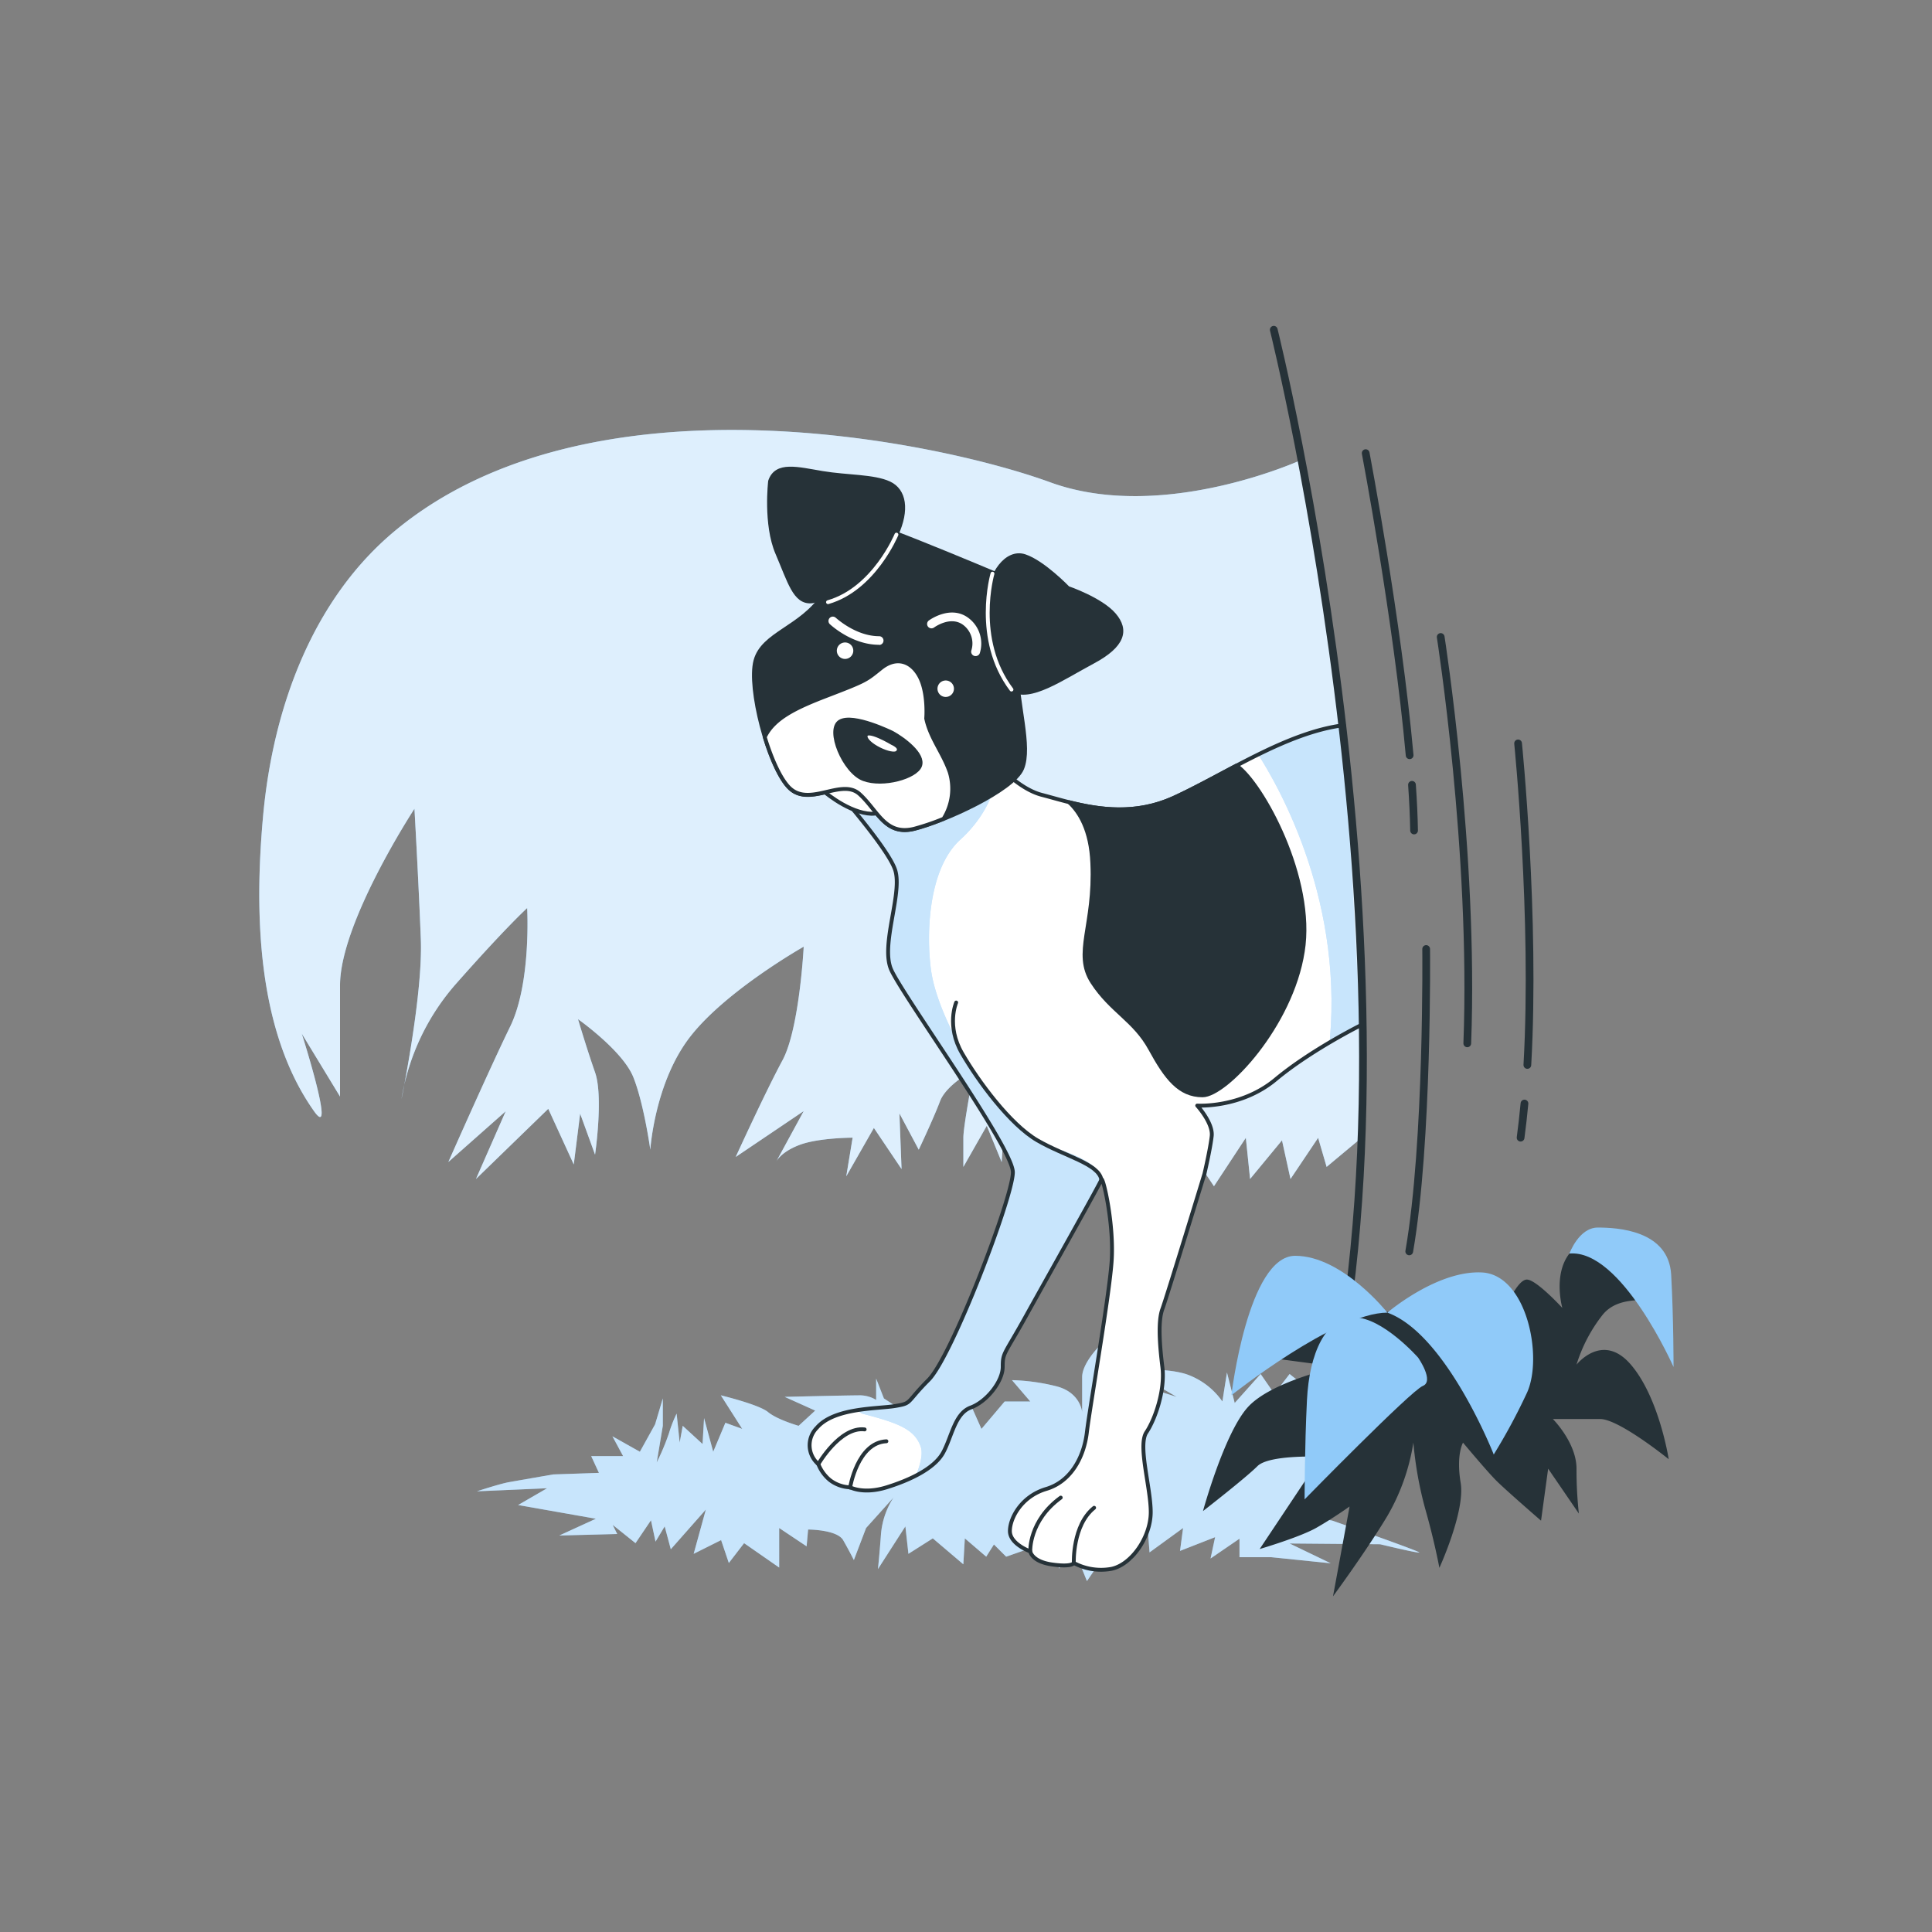 <svg xmlns="http://www.w3.org/2000/svg" xmlns:xlink="http://www.w3.org/1999/xlink" viewBox="0 0 500 500"><rect x="0" y="0" width="500" height="500" fill="#808080" stroke="none"/><defs><clipPath id="freepik--clip-path--inject-1"><path d="M351.92,265.46s-12.78,6.39-21.79,13.9-20.29,6.76-20.29,6.76,4.13,4.51,3.75,7.89-1.88,9.77-1.88,9.77-9.76,31.94-10.89,35-.75,9,0,15-1.88,13.53-4.14,16.91,1.13,14.28,1.13,20.66-4.88,13.53-10.14,14.66a15,15,0,0,1-9.77-1.51s-.38,1.13-5.64.38-5.63-3.38-5.63-3.38-5.27-1.88-5.27-5.26,3-9,9.4-10.9,9.77-8.26,10.52-14.65,5.64-34.2,6.39-44-2.26-22.54-2.63-21.41-13.91,25.17-19.54,35.32-6,9.39-6,13.15-4.14,9-8.27,10.52-4.89,7.51-7.14,11.65-8.64,7.14-14.65,9-9.4,0-9.4,0a9.13,9.13,0,0,1-5.26-1.88,10.2,10.2,0,0,1-3-4.14,6.39,6.39,0,0,1-.38-9.39c4.51-5.26,15.78-4.88,20.29-5.64s2.63-.75,8.64-6.76,21.8-47.34,21.8-53.73-28.94-46.22-31.57-52.61,3-19.53,1.13-25.55S214,201.58,214,201.58l38.33-10.52s8.64,12.4,17.28,14.65,21,6.77,34.19.76,28.94-16.91,44-18.79" style="fill:#fff;stroke:#263238;stroke-linecap:round;stroke-linejoin:round"></path></clipPath></defs><g id="freepik--background-simple--inject-1"><path d="M81.28,287.58c5.82,8.22-3.18-20.07-3.18-20.07L88,283.79V255c0-16.27,19.26-45.7,19.26-45.7s1.1,19.41,1.65,33.81-5,41.32-5,41.32a59.69,59.69,0,0,1,14.31-30.05C130.92,240,136.43,235,136.43,235s1.1,19.41-4.4,30.68-16,35.05-16,35.05l14.85-13.14-7.7,17.53,18.71-18.16,6.6,14.4,1.65-13.15L154,298.82s2.2-15,0-21.29-4.41-13.77-4.41-13.77,11.56,8.14,14.31,15,4.4,18.78,4.4,18.78,1.1-17.52,10.46-29.42S208,245,208,245s-1.1,21.28-5.5,29.42-12.1,25-12.1,25L208,287.55l-7.15,13.14s1.1-2.5,6.05-4.38,13.76-1.88,13.76-1.88l-1.65,10,7.15-12.52,7.16,10.64-.55-14.4,5,9.39s3.85-8.13,5.5-12.52,8.81-8.13,8.81-8.13-2.76,14.39-2.76,17.52V302l6.06-10.65,3.85,9.39.55-8.13,5.5,8.13.55-10.64L300.41,307l3.3-15.66L314.17,307l8.25-12.53,1.1,10.65,8.26-10,2.2,10,7.15-10.65,2.2,7.52,8.26-6.89s6-71.69-14.71-176.12c0,0-35.92,16.48-65.08,5.84S152.94,95.36,102.31,137.3c-21.06,17.45-31.64,45.23-34.24,74.09C65.79,236.6,66.58,266.84,81.28,287.58Z" style="fill:#90CAF9"></path><path d="M81.28,287.58c5.82,8.22-3.18-20.07-3.18-20.07L88,283.79V255c0-16.27,19.26-45.7,19.26-45.7s1.1,19.41,1.65,33.81-5,41.32-5,41.32a59.69,59.69,0,0,1,14.31-30.05C130.92,240,136.43,235,136.43,235s1.1,19.41-4.4,30.68-16,35.05-16,35.05l14.85-13.14-7.7,17.53,18.71-18.16,6.6,14.4,1.65-13.15L154,298.82s2.2-15,0-21.29-4.41-13.77-4.41-13.77,11.56,8.14,14.31,15,4.4,18.78,4.4,18.78,1.1-17.52,10.46-29.42S208,245,208,245s-1.1,21.28-5.5,29.42-12.1,25-12.1,25L208,287.55l-7.15,13.14s1.1-2.5,6.05-4.38,13.76-1.88,13.76-1.88l-1.65,10,7.15-12.52,7.16,10.64-.55-14.4,5,9.39s3.85-8.13,5.5-12.52,8.81-8.13,8.81-8.13-2.76,14.39-2.76,17.52V302l6.06-10.65,3.85,9.39.55-8.13,5.5,8.13.55-10.64L300.41,307l3.3-15.66L314.17,307l8.25-12.53,1.1,10.65,8.26-10,2.2,10,7.15-10.65,2.2,7.52,8.26-6.89s6-71.69-14.71-176.12c0,0-35.92,16.48-65.08,5.84S152.94,95.36,102.31,137.3c-21.06,17.45-31.64,45.23-34.24,74.09C65.79,236.6,66.58,266.84,81.28,287.58Z" style="fill:#fff;opacity:0.7"></path></g><g id="freepik--Shadow--inject-1"><path d="M343.61,363.49l-9.86-7.9-3.95,5.13-3.55-5.13-6.71,7.5-2-7.89-1.19,7.5a18.87,18.87,0,0,0-9.47-7.11c-6.09-1.83-13.81-.79-13.81-.79l11.44,6.71L293.49,358l-.39,5.13-5.92-3.94-1.58,4.34S284,358,284,356s.4-7.5.4-7.5-4.34,4.34-4.34,7.89v9.08s-.4-5.13-6.71-6.71a52.48,52.48,0,0,0-11.45-1.58l4.74,5.53H260L254,369.8l-3.16-7.1-4.34,5.13-7.1-3.95-1.58,3.95-9.07-5.92-2-5.13v5.52a8.31,8.31,0,0,0-4.73-1.18c-3.16,0-18.94.39-18.94.39l7.89,3.55L206.68,369s-5.53-1.58-7.9-3.55-12.23-4.34-12.23-4.34l5.53,8.68-4.35-1.58-3.15,7.5L182.21,367l-.39,6.71L176.69,369l-.79,4.34-.79-7.5a33.34,33.34,0,0,0-2,5.13,59.69,59.69,0,0,1-3.15,7.5l1.58-9.47v-7.1l-2,6.71-3.94,7.1-7.11-4,2.77,5.13H153l2,4.34-11.84.4s-9.07,1.58-11.44,2-8.29,2.37-8.29,2.37l18.15-.79-7.49,4.34,20.12,3.55-9.47,4.34,15-.39-1.19-2.37,5.92,4.74,4-5.92,1.18,5.52,2.37-3.94,1.58,5.92,9.07-10.27-3.15,11.45,7.1-3.55,2,5.92,3.95-5.13,9.08,6.31V395.45l7.1,4.74.39-4.35s7.5,0,9.08,2.77,2.76,5.13,2.76,5.13l2.47-6.48.69-1.81,7.1-7.89A20.56,20.56,0,0,0,228,397c-.4,5.52-.79,9.08-.79,9.08l7.1-11.05.79,7.1,6.31-4,7.9,6.71.39-6.71,5.53,4.74,2-3.16,3.16,3.16,7.89-2.76.79,3.94,3.55-3.15,1.58,5.13s.39-5.13.39-8.69v-4.73l6.71,16.57L288,399.4l2,5.52,2.76-7.5v6.32l4.35-7.11.39,5.13,8.68-6.31-.79,5.92,9.08-3.55-1.18,5.52,7.49-5.13V403H329l15.39,1.58-10.65-5.13,23.43.2s8.92,2.16,10.11,2.16-22.5-8.28-22.5-8.28l-11-2,13-.79-9.47-3.55S340.85,372.56,343.61,363.49Z" style="fill:#90CAF9"></path><path d="M343.61,363.49l-9.86-7.9-3.95,5.13-3.55-5.13-6.71,7.5-2-7.89-1.19,7.5a18.87,18.87,0,0,0-9.47-7.11c-6.09-1.83-13.81-.79-13.81-.79l11.44,6.71L293.49,358l-.39,5.13-5.92-3.94-1.58,4.34S284,358,284,356s.4-7.5.4-7.5-4.34,4.34-4.34,7.89v9.08s-.4-5.13-6.71-6.71a52.48,52.48,0,0,0-11.45-1.58l4.74,5.53H260L254,369.8l-3.16-7.1-4.34,5.13-7.1-3.95-1.58,3.95-9.07-5.92-2-5.13v5.52a8.31,8.31,0,0,0-4.73-1.18c-3.16,0-18.94.39-18.94.39l7.89,3.55L206.68,369s-5.53-1.58-7.9-3.55-12.23-4.34-12.23-4.34l5.53,8.68-4.35-1.58-3.15,7.5L182.21,367l-.39,6.71L176.69,369l-.79,4.34-.79-7.5a33.34,33.34,0,0,0-2,5.13,59.69,59.69,0,0,1-3.15,7.5l1.58-9.47v-7.1l-2,6.71-3.94,7.1-7.11-4,2.77,5.13H153l2,4.34-11.84.4s-9.07,1.58-11.44,2-8.29,2.37-8.29,2.37l18.15-.79-7.49,4.34,20.12,3.55-9.47,4.34,15-.39-1.19-2.37,5.92,4.74,4-5.92,1.18,5.52,2.37-3.94,1.58,5.92,9.07-10.27-3.15,11.45,7.1-3.55,2,5.92,3.95-5.13,9.08,6.31V395.45l7.1,4.74.39-4.35s7.5,0,9.08,2.77,2.76,5.13,2.76,5.13l2.47-6.48.69-1.81,7.1-7.89A20.56,20.56,0,0,0,228,397c-.4,5.52-.79,9.08-.79,9.08l7.1-11.05.79,7.1,6.31-4,7.9,6.71.39-6.71,5.53,4.74,2-3.16,3.16,3.16,7.89-2.76.79,3.94,3.55-3.15,1.58,5.13s.39-5.13.39-8.69v-4.73l6.71,16.57L288,399.4l2,5.52,2.76-7.5v6.32l4.35-7.11.39,5.13,8.68-6.31-.79,5.92,9.08-3.55-1.18,5.52,7.49-5.13V403H329l15.39,1.58-10.65-5.13,23.43.2s8.92,2.16,10.11,2.16-22.5-8.28-22.5-8.28l-11-2,13-.79-9.47-3.55S340.85,372.56,343.61,363.49Z" style="fill:#fff;opacity:0.5"></path></g><g id="freepik--Dog--inject-1"><path d="M351.92,265.46s-12.78,6.39-21.79,13.9-20.29,6.76-20.29,6.76,4.13,4.51,3.75,7.89-1.88,9.77-1.88,9.77-9.76,31.94-10.89,35-.75,9,0,15-1.88,13.53-4.14,16.91,1.13,14.28,1.13,20.66-4.88,13.53-10.14,14.66a15,15,0,0,1-9.77-1.51s-.38,1.13-5.64.38-5.63-3.38-5.63-3.38-5.27-1.88-5.27-5.26,3-9,9.4-10.9,9.77-8.26,10.52-14.65,5.64-34.2,6.39-44-2.26-22.54-2.63-21.41-13.91,25.17-19.54,35.32-6,9.39-6,13.15-4.14,9-8.27,10.52-4.89,7.51-7.14,11.65-8.64,7.14-14.65,9-9.4,0-9.4,0a9.13,9.13,0,0,1-5.26-1.88,10.2,10.2,0,0,1-3-4.14,6.39,6.39,0,0,1-.38-9.39c4.51-5.26,15.78-4.88,20.29-5.64s2.63-.75,8.64-6.76,21.8-47.34,21.8-53.73-28.94-46.22-31.57-52.61,3-19.53,1.13-25.55S214,201.58,214,201.58l38.33-10.52s8.64,12.4,17.28,14.65,21,6.77,34.19.76,28.94-16.91,44-18.79" style="fill:#fff"></path><g style="clip-path:url(#freepik--clip-path--inject-1)"><path d="M265.5,340.61c5.63-10.15,19.16-34.2,19.54-35.32.08-.26.31.23.6,1.25-.44-5.54-8.37-7.94-12.89-9.55-5.55-2-12.68-8.72-18.63-17.05S242.23,259.72,241,251.4s-1.19-26.17,7.53-34.1,9.51-16.65,9.51-16.65a90.09,90.09,0,0,0-8.64-8.79L214,201.58s15.78,17.66,17.66,23.67-3.76,19.17-1.13,25.55,31.57,46.22,31.57,52.61-15.79,47.72-21.8,53.73-4.13,6-8.64,6.76c-2.16.36-5.89.47-9.68,1.06a2.84,2.84,0,0,0,1.59,1c9.12,2.38,13.08,4,14.67,8.33.74,2-.15,5-1.2,7.58,3.12-1.62,5.74-3.6,7-5.95,2.25-4.14,3-10.15,7.14-11.65s8.27-6.76,8.27-10.52S259.86,350.75,265.5,340.61Z" style="fill:#90CAF9"></path><path d="M265.5,340.61c5.63-10.15,19.16-34.2,19.54-35.32.08-.26.31.23.6,1.25-.44-5.54-8.37-7.94-12.89-9.55-5.55-2-12.68-8.72-18.63-17.05S242.23,259.72,241,251.4s-1.19-26.17,7.53-34.1,9.51-16.65,9.51-16.65a90.09,90.09,0,0,0-8.64-8.79L214,201.58s15.78,17.66,17.66,23.67-3.76,19.17-1.13,25.55,31.57,46.22,31.57,52.61-15.79,47.72-21.8,53.73-4.13,6-8.64,6.76c-2.16.36-5.89.47-9.68,1.06a2.84,2.84,0,0,0,1.59,1c9.12,2.38,13.08,4,14.67,8.33.74,2-.15,5-1.2,7.58,3.12-1.62,5.74-3.6,7-5.95,2.25-4.14,3-10.15,7.14-11.65s8.27-6.76,8.27-10.52S259.86,350.75,265.5,340.61Z" style="fill:#fff;opacity:0.5"></path><path d="M343.84,272.28c5.84-4.31,11.77-7.8,11.77-7.8s4.36,0,2.38-19-4.76-58.68-4.76-58.68c-12.9-.29-23.4,5-28,7.85C331.35,204.07,348.36,234.29,343.84,272.28Z" style="fill:#90CAF9"></path><path d="M343.84,272.28c5.84-4.31,11.77-7.8,11.77-7.8s4.36,0,2.38-19-4.76-58.68-4.76-58.68c-12.9-.29-23.4,5-28,7.85C331.35,204.07,348.36,234.29,343.84,272.28Z" style="fill:#fff;opacity:0.5"></path></g><path d="M351.92,265.46s-12.78,6.39-21.79,13.9-20.29,6.76-20.29,6.76,4.13,4.51,3.75,7.89-1.88,9.77-1.88,9.77-9.76,31.94-10.89,35-.75,9,0,15-1.88,13.53-4.14,16.91,1.13,14.28,1.13,20.66-4.88,13.53-10.14,14.66a15,15,0,0,1-9.77-1.51s-.38,1.13-5.64.38-5.63-3.38-5.63-3.38-5.27-1.88-5.27-5.26,3-9,9.4-10.9,9.77-8.26,10.52-14.65,5.64-34.2,6.39-44-2.26-22.54-2.63-21.41-13.91,25.17-19.54,35.32-6,9.39-6,13.15-4.14,9-8.27,10.52-4.89,7.51-7.14,11.65-8.64,7.14-14.65,9-9.4,0-9.4,0a9.13,9.13,0,0,1-5.26-1.88,10.2,10.2,0,0,1-3-4.14,6.39,6.39,0,0,1-.38-9.39c4.51-5.26,15.78-4.88,20.29-5.64s2.63-.75,8.64-6.76,21.8-47.34,21.8-53.73-28.94-46.22-31.57-52.61,3-19.53,1.13-25.55S214,201.58,214,201.58l38.33-10.52s8.64,12.4,17.28,14.65,21,6.77,34.19.76,28.94-16.91,44-18.79" style="fill:none;stroke:#263238;stroke-linecap:round;stroke-linejoin:round"></path><path d="M247.46,259.45s-2.63,6,1.51,13.15S261.36,291,268.5,295.14s15.79,6,16.54,10.15" style="fill:none;stroke:#263238;stroke-linecap:round;stroke-linejoin:round"></path><path d="M320,198.12c-5.66,3-11.14,6-16.22,8.35-9.88,4.51-19.33,3.09-27.09,1.15,2.68,2.47,5.65,7.13,6,15.75.75,16.16-4.88,23.3,0,30.82s10.9,9.77,15,17.28,7.52,12,13.53,12,22.92-18,25.93-37.19C340.21,227.56,326.62,202.72,320,198.12Z" style="fill:#263238;stroke:#263238;stroke-linecap:round;stroke-linejoin:round"></path><path d="M220,385s1.88-11.65,9.4-12" style="fill:none;stroke:#263238;stroke-linecap:round;stroke-linejoin:round"></path><path d="M211.77,378.93s5.63-9.77,12-9" style="fill:none;stroke:#263238;stroke-linecap:round;stroke-linejoin:round"></path><path d="M266.63,401.48s-.38-7.89,7.89-13.9" style="fill:none;stroke:#263238;stroke-linecap:round;stroke-linejoin:round"></path><path d="M277.9,404.48s-.38-9.76,5.26-14.27" style="fill:none;stroke:#263238;stroke-linecap:round;stroke-linejoin:round"></path><path d="M329.65,85.34s44.45,178.42,10,296.74" style="fill:none;stroke:#263238;stroke-linecap:round;stroke-linejoin:round;stroke-width:2px"></path><path d="M365.42,203.11c.29,4.17.48,8.15.54,11.82" style="fill:none;stroke:#263238;stroke-linecap:round;stroke-linejoin:round;stroke-width:2px"></path><path d="M353.44,117.27s8.25,43.42,11.37,78.19" style="fill:none;stroke:#263238;stroke-linecap:round;stroke-linejoin:round;stroke-width:2px"></path><path d="M372.85,164.85s8.76,55.71,6.88,105.17" style="fill:none;stroke:#263238;stroke-linecap:round;stroke-linejoin:round;stroke-width:2px"></path><path d="M369.09,245.6s.54,50-4.38,78.26" style="fill:none;stroke:#263238;stroke-linecap:round;stroke-linejoin:round;stroke-width:2px"></path><path d="M394.53,285.59c-.28,3-.62,6-1,8.84" style="fill:none;stroke:#263238;stroke-linecap:round;stroke-linejoin:round;stroke-width:2px"></path><path d="M392.88,192.39s4.56,45.1,2.4,83.22" style="fill:none;stroke:#263238;stroke-linecap:round;stroke-linejoin:round;stroke-width:2px"></path><path d="M265,151.59s-38.76-16.54-42.07-16.54S218.69,145.45,213,154s-15.6,9.92-17.49,17,3.31,26.94,8.51,32.62,13.7-2.37,18.43,1.89,6.62,10.87,14.18,9,25.53-9.93,27.89-15.6-1.42-17-1.42-26.47S266.9,156.32,265,151.59Z" style="fill:#263238;stroke:#263238;stroke-linecap:round;stroke-linejoin:round"></path><path d="M227.48,166.87c-7,0-12.51-5.15-12.74-5.36a1.14,1.14,0,0,1,0-1.6,1.12,1.12,0,0,1,1.59,0c.05,0,5.09,4.74,11.19,4.74a1.13,1.13,0,0,1,0,2.26Z" style="fill:#fff"></path><path d="M252.46,169.79a1.19,1.19,0,0,1-.37-.06,1.13,1.13,0,0,1-.69-1.44,6,6,0,0,0-2-6.46c-3.25-2.6-7.49.44-7.67.57a1.14,1.14,0,0,1-1.58-.25,1.13,1.13,0,0,1,.24-1.57c.24-.17,5.81-4.19,10.42-.51a8.27,8.27,0,0,1,2.75,9A1.14,1.14,0,0,1,252.46,169.79Z" style="fill:#fff"></path><path d="M246.88,178.23a2.13,2.13,0,1,1-2.13-2.12A2.13,2.13,0,0,1,246.88,178.23Z" style="fill:#fff"></path><path d="M220.83,168.4a2.13,2.13,0,1,1-2.13-2.13A2.12,2.12,0,0,1,220.83,168.4Z" style="fill:#fff"></path><path d="M212.61,204.31s5.92,5.35,11.84,6.2,3.94-4.23,1.41-6.2S210.92,197.54,212.61,204.31Z" style="fill:#fff;stroke:#263238;stroke-linecap:round;stroke-linejoin:round"></path><path d="M239.7,185.94s.54-6.38-1.59-10.63-6.12-5.58-10.1-2.39-3.72,3.19-14.09,7.17c-8,3.07-13.71,5.82-16,10.66,1.66,5.46,3.87,10.43,6.08,12.84,5.2,5.67,13.7-2.37,18.43,1.89s6.62,10.87,14.18,9a63,63,0,0,0,7.59-2.59,14.71,14.71,0,0,0,1.58-12.1C244,194.72,240.77,191,239.7,185.94Z" style="fill:#fff;stroke:#263238;stroke-linecap:round;stroke-linejoin:round"></path><path d="M230.93,189.66s-10.1-5-13.56-2.92,1.07,13,6.12,14.89,13.56-.53,14.62-3.46S233.86,191.26,230.93,189.66Z" style="fill:#263238;stroke:#263238;stroke-linecap:round;stroke-linejoin:round"></path><path d="M230.93,192.32s-6.64-4-6.91-1.86,6.91,5.58,8.24,4.26S230.93,192.32,230.93,192.32Z" style="fill:#fff;stroke:#263238;stroke-linecap:round;stroke-linejoin:round"></path><path d="M199.3,124.54s-1.33,11.16,1.86,18.6,4.52,12.76,8.77,12.5,19.14-10.9,22.06-17.28,2.13-11.43-1.86-13.29-10.9-1.6-17.28-2.66S200.89,119.75,199.3,124.54Z" style="fill:#263238;stroke:#263238;stroke-linecap:round;stroke-linejoin:round"></path><path d="M232,138.36s-5.79,14.07-17.71,17.48" style="fill:none;stroke:#fff;stroke-linecap:round;stroke-linejoin:round"></path><path d="M276.39,152.18s-6.38-6.64-11.17-8.24-9,4.79-9.3,10.63,1.06,21,5.85,23.93,13-2.92,21-7.18,9-8.24,5.58-12.23S276.39,152.18,276.39,152.18Z" style="fill:#263238;stroke:#263238;stroke-linecap:round;stroke-linejoin:round"></path><path d="M256.85,148.46s-4.92,16.95,4.92,30" style="fill:none;stroke:#fff;stroke-linecap:round;stroke-linejoin:round"></path></g><g id="freepik--Plants--inject-1"><path d="M389.64,338.49s3.06-7.34,5.51-7.34,9.18,7.34,9.18,7.34-2.45-8.57,1.83-14.07,22,8.56,22.64,11-9.18-1.22-14.07,4.89A39.71,39.71,0,0,0,408,353.17s6.73-8.56,14.07,0,9.79,24.47,9.79,24.47-12.85-10.4-17.74-10.4H401.88s6.12,6.12,6.12,12.85a104,104,0,0,0,.61,11.62l-7.95-11.62-1.84,13.46s-9.18-7.95-11.62-10.4-8.57-9.79-8.57-9.79-1.83,3.06-.61,10.4-5.51,22-5.51,22-1.22-6.73-3.67-15.3a96.39,96.39,0,0,1-3.06-17.13,54.41,54.41,0,0,1-6.73,19c-5.5,9.17-14.07,20.8-14.07,20.8l4.29-23.25s-4.29,3.06-8.57,5.5S326,400.89,326,400.89L341.92,377s-13.46-.61-16.51,2.45-14.08,11.62-14.08,11.62,5.51-20.19,11.63-26.92,23.25-10.4,23.25-10.4l-18.36-2.44s12.85-11.63,19.58-12.24,17.74,1.22,17.74,1.22Z" style="fill:#263238"></path><path d="M359.05,339.71S347.43,325,335.19,325s-16.51,36.09-16.51,36.09S345.59,339.71,359.05,339.71Z" style="fill:#90CAF9"></path><path d="M359.05,339.71s12.85-11,24.48-10.4,15.9,22,11.62,31.2a153.38,153.38,0,0,1-8.57,15.91S374.35,345.22,359.05,339.71Z" style="fill:#90CAF9"></path><path d="M367,351.34s-9.18-10.4-16.52-10.4-11.63,9.17-12.24,21.41-.61,25.69-.61,25.69,27.53-28.14,30.59-29.36S367,351.34,367,351.34Z" style="fill:#90CAF9"></path><path d="M406.16,324.42s2.45-6.73,7.34-6.73,18.36.61,19,12.23.61,23.86.61,23.86S419.62,323.19,406.16,324.42Z" style="fill:#90CAF9"></path></g></svg>